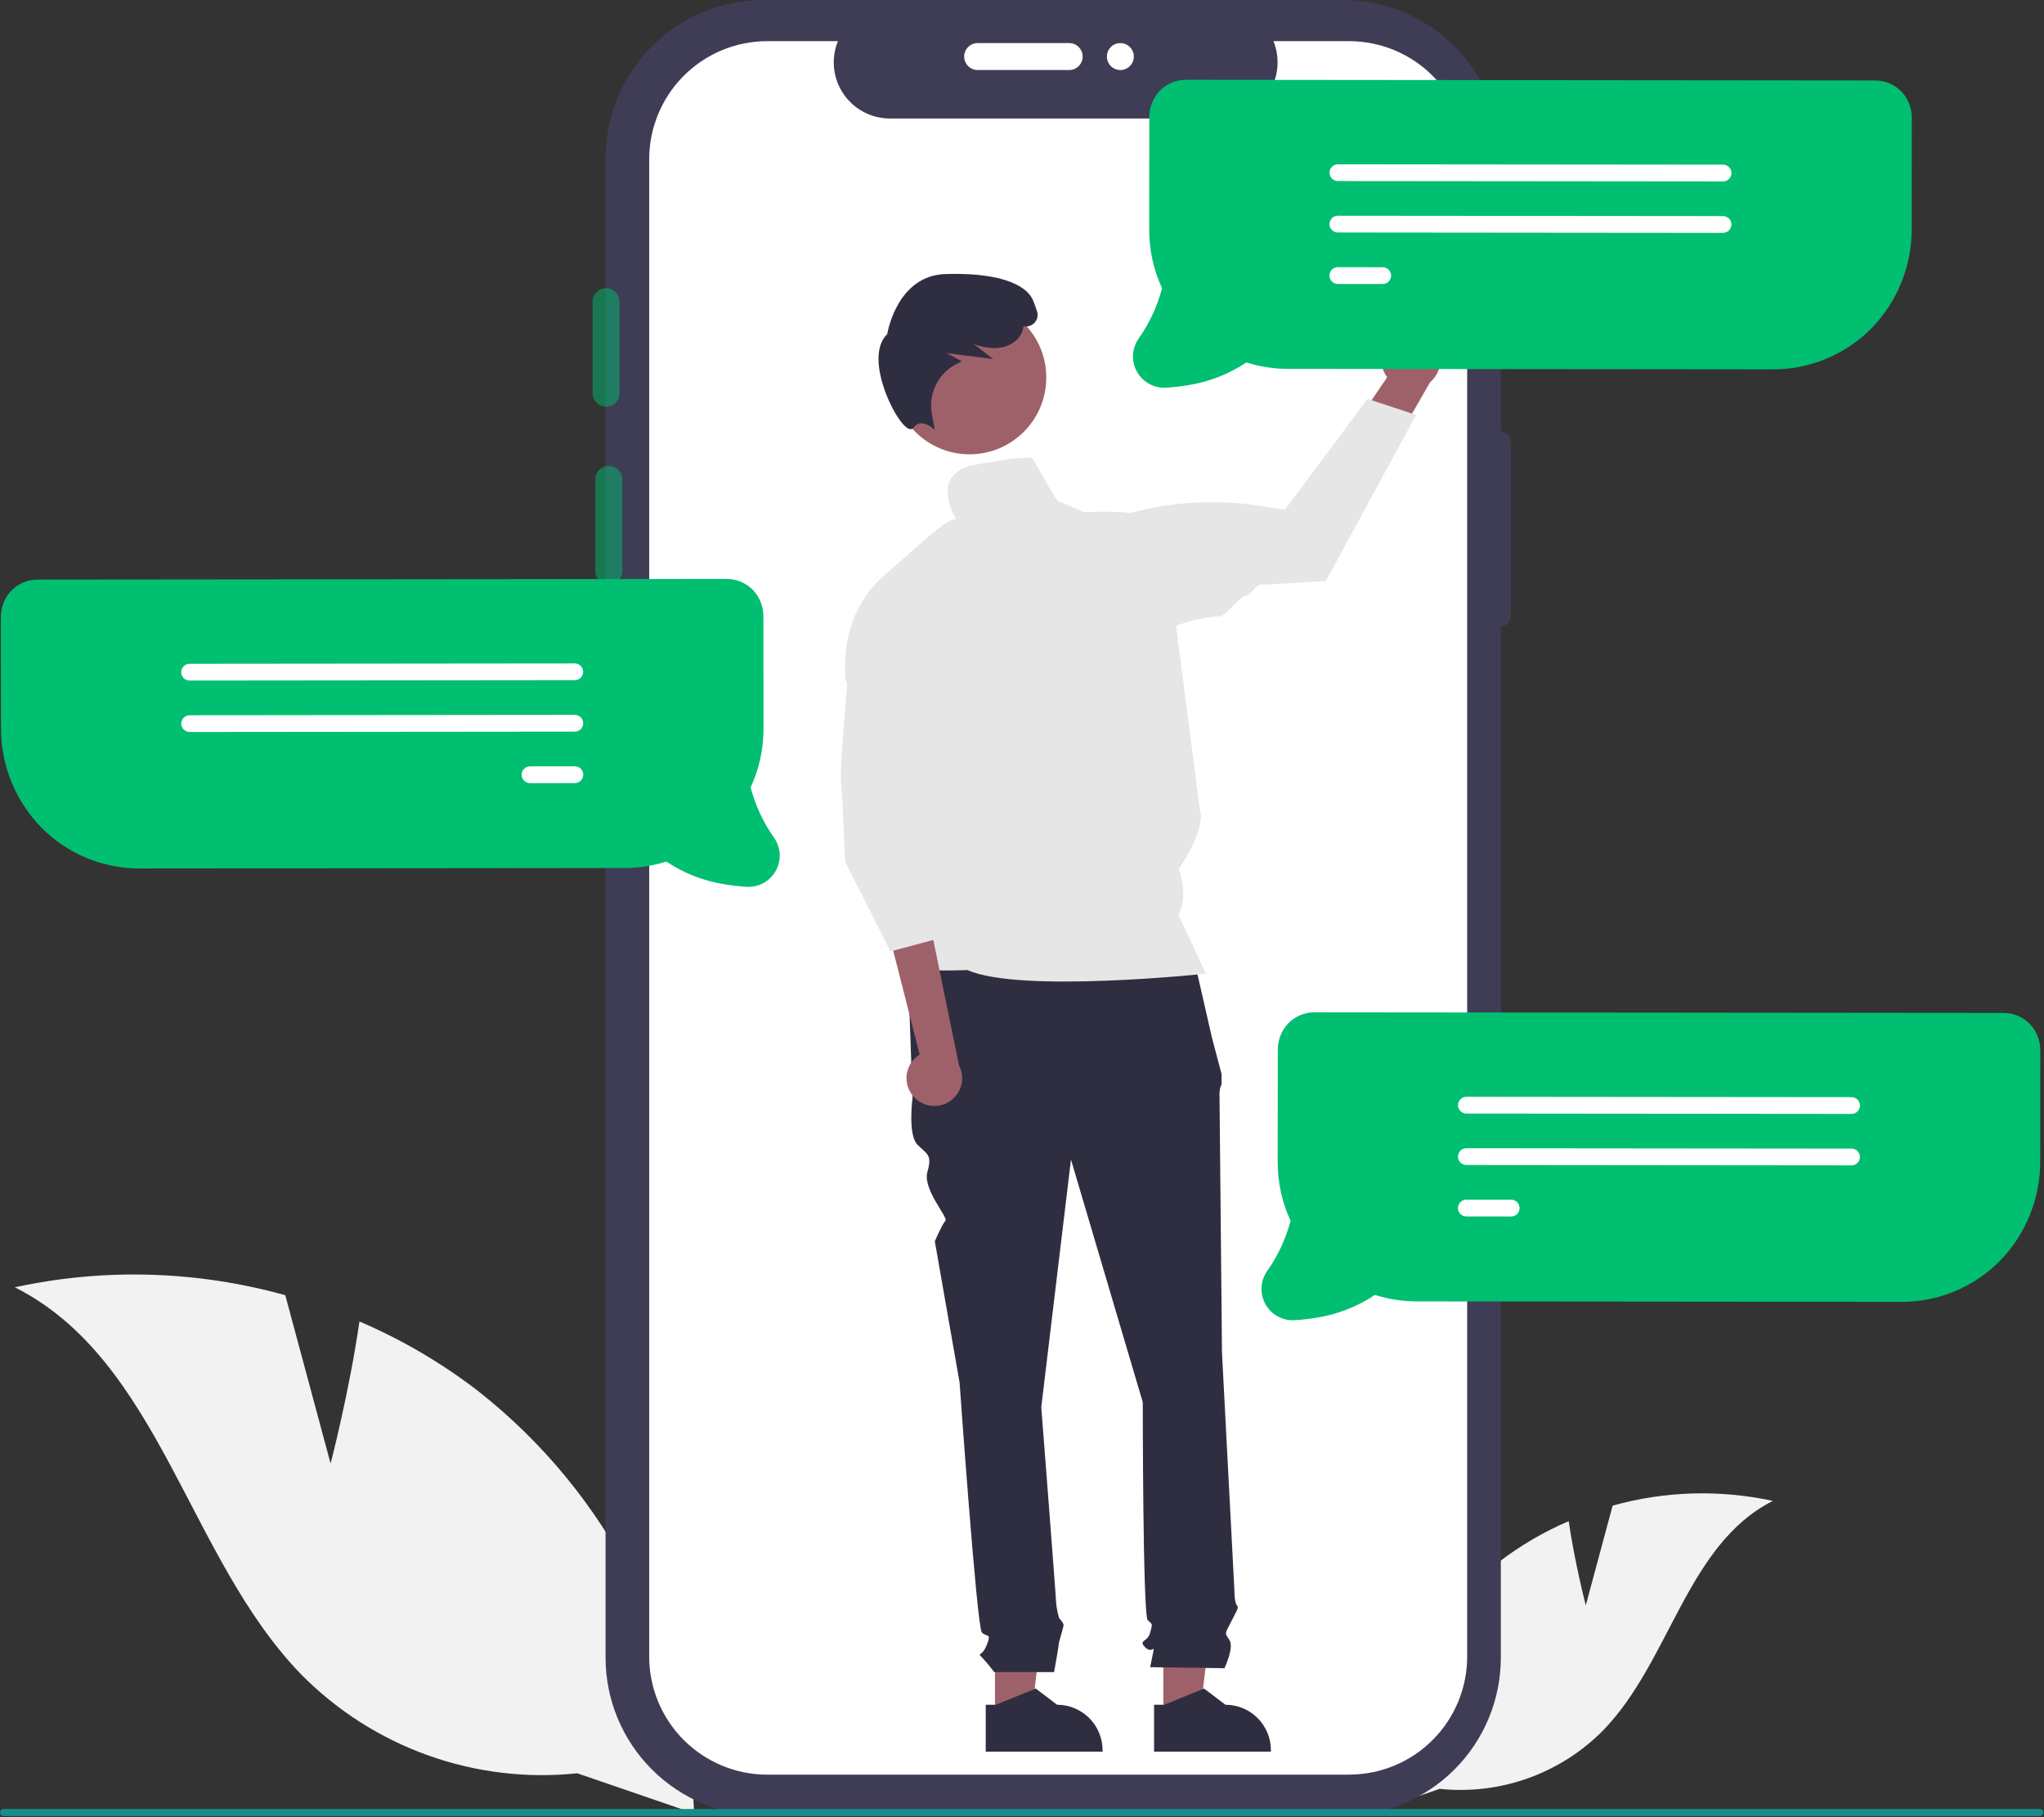 <svg width="684" height="608" viewBox="0 0 684 608" fill="none" xmlns="http://www.w3.org/2000/svg">
<rect x="0" y="0" width="684" height="608" fill="#333333" stroke="none"/>
<g clip-path="url(#clip0_214_153)">
<path d="M530.666 537.119L539.651 503.753C557.13 498.873 575.536 498.332 593.271 502.18C564.461 516.697 558.972 555.8 536.487 578.935C529.418 586.096 520.829 591.576 511.355 594.967C501.882 598.357 491.766 599.573 481.759 598.523L458.58 606.483C459.248 590.253 463.426 574.361 470.827 559.901C478.227 545.441 488.675 532.758 501.45 522.725C508.672 517.167 516.566 512.541 524.944 508.956C526.968 522.927 530.666 537.119 530.666 537.119Z" fill="#F2F2F2"/>
<path d="M110.631 489.678L95.467 433.363C65.966 425.126 34.901 424.214 4.968 430.708C53.593 455.21 62.857 521.206 100.807 560.252C112.737 572.339 127.233 581.587 143.223 587.31C159.212 593.033 176.284 595.084 193.174 593.312L232.294 606.747C231.168 579.354 224.116 552.532 211.625 528.127C199.134 503.723 181.501 482.316 159.941 465.383C147.751 456.003 134.429 448.195 120.288 442.144C116.872 465.724 110.631 489.678 110.631 489.678Z" fill="#F2F2F2"/>
<path d="M502.236 144.373V52.927C502.236 38.89 496.66 25.428 486.734 15.502C476.808 5.576 463.346 0 449.309 0H255.567C241.53 2.65216e-06 228.068 5.576 218.143 15.502C208.217 25.428 202.641 38.89 202.641 52.927V554.609C202.641 568.646 208.217 582.109 218.142 592.034C228.068 601.96 241.53 607.536 255.567 607.536H449.309C463.346 607.536 476.808 601.96 486.734 592.034C496.66 582.109 502.236 568.646 502.236 554.609V209.466C502.674 209.466 503.108 209.38 503.513 209.212C503.918 209.045 504.286 208.799 504.596 208.489C504.906 208.179 505.152 207.811 505.32 207.406C505.488 207.001 505.574 206.567 505.574 206.128V147.711C505.574 146.826 505.222 145.977 504.596 145.351C503.97 144.725 503.121 144.373 502.236 144.373V144.373Z" fill="#3F3D56"/>
<path d="M490.972 53.29V554.249C490.974 564.654 486.869 574.64 479.55 582.036C472.231 589.433 462.289 593.643 451.884 593.751C451.74 593.766 451.596 593.772 451.451 593.769H256.766C246.285 593.768 236.233 589.604 228.822 582.193C221.411 574.781 217.247 564.73 217.246 554.249V53.29C217.247 42.809 221.411 32.757 228.822 25.346C236.233 17.935 246.285 13.771 256.766 13.77H280.392C279.231 16.622 278.788 19.716 279.104 22.779C279.419 25.843 280.482 28.782 282.199 31.338C283.917 33.894 286.237 35.989 288.954 37.438C291.672 38.887 294.703 39.646 297.783 39.648H408.777C411.854 39.64 414.881 38.876 417.595 37.425C420.308 35.974 422.623 33.879 424.338 31.324C426.053 28.77 427.115 25.833 427.431 22.773C427.747 19.712 427.307 16.62 426.149 13.77H451.451C461.933 13.771 471.984 17.935 479.396 25.346C486.807 32.757 490.971 42.809 490.972 53.29Z" fill="white"/>
<path opacity="0.5" d="M203.711 195.532C202.517 195.531 201.372 195.055 200.527 194.211C199.683 193.366 199.207 192.221 199.206 191.027V160.39C199.208 159.197 199.683 158.052 200.528 157.209C201.373 156.365 202.518 155.892 203.711 155.892C204.905 155.892 206.05 156.365 206.895 157.209C207.74 158.052 208.215 159.197 208.217 160.39V191.027C208.215 192.221 207.74 193.366 206.896 194.211C206.051 195.055 204.906 195.531 203.711 195.532V195.532Z" fill="#01BF71"/>
<path opacity="0.5" d="M202.81 136.061C201.616 136.06 200.47 135.585 199.626 134.74C198.781 133.895 198.306 132.75 198.305 131.556V100.92C198.306 99.726 198.782 98.582 199.627 97.738C200.471 96.895 201.616 96.421 202.81 96.421C204.004 96.421 205.149 96.895 205.993 97.738C206.838 98.582 207.314 99.726 207.315 100.92V131.556C207.314 132.75 206.839 133.895 205.994 134.74C205.15 135.585 204.004 136.06 202.81 136.061V136.061Z" fill="#01BF71"/>
<path d="M322.652 18.922C322.654 17.728 323.129 16.583 323.973 15.738C324.818 14.893 325.963 14.418 327.158 14.417H357.794C358.988 14.419 360.132 14.894 360.975 15.739C361.819 16.584 362.293 17.729 362.293 18.922C362.293 20.116 361.819 21.261 360.975 22.106C360.132 22.951 358.988 23.426 357.794 23.428H327.158C325.963 23.426 324.818 22.951 323.973 22.107C323.129 21.262 322.654 20.117 322.652 18.922V18.922Z" fill="white"/>
<path d="M203.711 247.794C202.517 247.792 201.372 247.317 200.527 246.473C199.683 245.628 199.207 244.483 199.206 243.288V212.652C199.208 211.458 199.683 210.314 200.528 209.471C201.373 208.627 202.518 208.153 203.711 208.153C204.905 208.153 206.05 208.627 206.895 209.471C207.74 210.314 208.215 211.458 208.217 212.652V243.288C208.215 244.483 207.74 245.628 206.896 246.473C206.051 247.317 204.906 247.792 203.711 247.794V247.794Z" fill="#3F3D56"/>
<path d="M374.915 23.428C377.403 23.428 379.42 21.411 379.42 18.922C379.42 16.434 377.403 14.417 374.915 14.417C372.426 14.417 370.409 16.434 370.409 18.922C370.409 21.411 372.426 23.428 374.915 23.428Z" fill="white"/>
<path d="M332.956 574.34L345.082 574.339L350.85 527.569H332.954L332.956 574.34Z" fill="#9E616A"/>
<path d="M329.863 570.381L333.276 570.381L346.601 564.962L353.743 570.38H353.744C357.78 570.38 361.651 571.984 364.505 574.838C367.359 577.691 368.962 581.562 368.962 585.598V586.093L329.864 586.094L329.863 570.381Z" fill="#2F2E41"/>
<path d="M389.29 574.34L401.416 574.339L407.184 527.569H389.288L389.29 574.34Z" fill="#9E616A"/>
<path d="M386.197 570.381L389.61 570.381L402.935 564.962L410.077 570.38H410.078C414.114 570.38 417.984 571.984 420.838 574.838C423.692 577.691 425.296 581.562 425.296 585.598V586.093L386.198 586.094L386.197 570.381Z" fill="#2F2E41"/>
<path d="M398.983 318.388L303.712 320.873L305.369 367.266C305.369 367.266 303.712 379.692 307.026 383.006C310.339 386.32 311.996 386.32 310.339 392.119C308.683 397.918 317.437 407.39 316.373 408.453C315.31 409.516 312.825 415.315 312.825 415.315L321.109 462.536C321.109 462.536 326.908 544.552 328.565 546.209C330.222 547.866 331.879 546.209 330.222 550.351C328.565 554.493 326.908 552.836 328.565 554.493C330.033 556.076 331.415 557.735 332.707 559.464H352.737C352.737 559.464 354.247 551.179 354.247 550.351C354.247 549.523 355.904 544.552 355.904 543.723C355.904 542.895 354.439 541.431 354.439 541.431C353.933 539.747 353.591 538.017 353.418 536.267C353.418 534.611 348.448 470.821 348.448 470.821L358.389 387.977L382.414 469.164C382.414 469.164 382.414 540.41 384.071 542.067C385.727 543.723 385.727 542.895 384.899 546.209C384.071 549.523 380.757 548.694 383.242 551.179C385.728 553.665 386.556 549.523 385.728 553.665L384.899 557.807L409.752 558.162C409.752 558.162 413.066 551.179 411.409 548.694C409.752 546.209 409.852 546.887 411.873 542.82C413.894 538.753 414.723 537.924 413.894 537.096C413.066 536.267 413.066 531.861 413.066 531.861L408.924 452.595C408.924 452.595 408.095 368.923 408.095 366.437C408.033 365.158 408.269 363.883 408.784 362.71V359.337L405.61 347.383L398.983 318.388Z" fill="#2F2E41"/>
<path d="M324.447 152.002C338.631 152.002 350.129 140.504 350.129 126.32C350.129 112.137 338.631 100.639 324.447 100.639C310.264 100.639 298.766 112.137 298.766 126.32C298.766 140.504 310.264 152.002 324.447 152.002Z" fill="#9E616A"/>
<path d="M312.778 143.789L311.74 142.956C311.72 142.941 309.747 141.375 307.864 141.649C307.434 141.721 307.025 141.882 306.663 142.124C306.3 142.365 305.993 142.68 305.762 143.049C305.63 143.252 305.44 143.411 305.217 143.506C304.995 143.601 304.749 143.627 304.511 143.582C302.067 143.197 297.656 135.967 295.433 128.705C294.062 124.226 292.446 116.111 296.897 111.786C297.242 109.828 300.792 92.179 316.4 91.689C332.458 91.178 343.149 94.421 345.728 100.568C346.167 101.614 346.61 102.845 347.044 104.227C347.266 104.901 347.292 105.624 347.12 106.312C346.948 107 346.584 107.626 346.072 108.116C345.606 108.569 345.036 108.899 344.412 109.077C343.788 109.255 343.129 109.275 342.495 109.136C342.417 109.925 342.21 110.696 341.883 111.419C340.479 114.46 336.948 116.444 332.887 116.475C330.48 116.439 328.099 115.98 325.851 115.117L332.349 120.116L316.822 118.184L321.908 120.903L320.89 121.387C317.727 122.789 315.119 125.199 313.471 128.24C311.824 131.281 311.23 134.783 311.784 138.197L312.778 143.789Z" fill="#2F2E41"/>
<path d="M394.303 306.112C397.916 299.872 394.475 290.856 394.475 290.856C394.475 290.856 403.824 277.034 401.53 271.138L390.521 185.832C390.521 185.832 387.08 176.655 379.051 172.067C376.848 170.808 365.286 171.303 362.749 171.324L354.513 167.803C354.034 169.55 345.051 151.339 345.004 153.15C339.269 153.15 335.575 153.942 326.652 155.444C311.158 158.055 318.965 172.055 319.946 173.708C319.551 173.733 319.158 173.788 318.771 173.871C316.753 174.249 309.87 180.202 309.87 180.202L297.563 191.134C279.015 205.689 283.168 228.401 283.168 228.401L310.215 255.62L298.366 310.23C298.366 310.23 303.401 318.339 300.797 321.975C298.194 325.611 323.738 324.567 323.738 324.567C341.368 332.425 403.479 325.783 403.479 325.783C402.619 323.535 394.303 306.112 394.303 306.112Z" fill="#E6E6E6"/>
<path d="M1.191 607.631H682.573C682.888 607.63 683.19 607.505 683.412 607.281C683.635 607.058 683.76 606.756 683.76 606.441C683.76 606.125 683.635 605.823 683.412 605.6C683.19 605.377 682.888 605.251 682.573 605.25H1.191C0.875 605.251 0.574 605.377 0.351 605.6C0.128 605.823 0.003 606.125 0.003 606.441C0.003 606.756 0.128 607.058 0.351 607.281C0.574 607.505 0.875 607.63 1.191 607.631V607.631Z" fill="#168C8C"/>
<path d="M305.684 366.88C304.785 365.87 304.118 364.675 303.73 363.379C303.342 362.083 303.243 360.719 303.44 359.38C303.637 358.042 304.125 356.764 304.869 355.635C305.614 354.506 306.597 353.554 307.749 352.845L296.081 306.978L312.034 313.09L320.899 356.404C321.96 358.418 322.246 360.752 321.701 362.963C321.157 365.174 319.82 367.108 317.945 368.399C316.069 369.691 313.786 370.249 311.526 369.969C309.266 369.689 307.188 368.59 305.684 366.88Z" fill="#9E616A"/>
<path d="M284.212 219.678L282.771 237.994C282.771 237.994 280.979 258.117 281.448 261.838C281.917 265.559 282.791 288.283 282.791 288.283L297.976 318.322L315.181 313.734L314.152 299.642L315.181 312.587L317.475 301.117L311.74 281.617L315.181 274.735L313.446 251.633L284.212 219.678Z" fill="#E6E6E6"/>
<path d="M679.859 343.265C677.833 340.862 674.959 339.332 671.834 338.992C671.39 338.944 670.943 338.92 670.496 338.92L439.89 338.704C438.221 338.698 436.568 339.035 435.034 339.693C433.5 340.351 432.117 341.317 430.971 342.531C428.763 344.931 427.557 348.084 427.599 351.345L427.564 388.806C427.547 395.593 429.017 402.302 431.873 408.459C430.279 414.501 427.616 420.208 424.009 425.311C422.887 426.927 422.243 428.828 422.153 430.793C422.062 432.759 422.528 434.711 423.497 436.424C424.466 438.137 425.898 439.541 427.63 440.477C429.361 441.412 431.322 441.839 433.285 441.71C435.716 441.56 438.137 441.285 440.539 440.885C447.531 439.79 454.202 437.192 460.092 433.269C464.624 434.695 469.346 435.422 474.096 435.425L636.251 435.576C642.366 435.598 648.425 434.404 654.075 432.064C659.725 429.723 664.853 426.283 669.162 421.942C677.94 412.982 682.817 400.913 682.729 388.369L682.763 351.599C682.814 348.564 681.785 345.611 679.859 343.265V343.265Z" fill="#01BF71"/>
<path d="M619.606 372.699L490.717 372.578C490.349 372.578 489.984 372.505 489.644 372.364C489.304 372.223 488.995 372.016 488.735 371.755C488.475 371.495 488.269 371.185 488.128 370.845C487.987 370.504 487.915 370.14 487.916 369.771C487.916 369.403 487.989 369.039 488.13 368.698C488.271 368.358 488.478 368.049 488.739 367.789C488.999 367.529 489.309 367.323 489.649 367.182C489.989 367.042 490.354 366.969 490.722 366.97L619.612 367.09C620.355 367.091 621.068 367.387 621.594 367.913C622.119 368.44 622.414 369.153 622.413 369.897C622.413 370.641 622.116 371.354 621.59 371.879C621.064 372.405 620.35 372.699 619.606 372.699V372.699Z" fill="white"/>
<path d="M619.59 389.912L490.701 389.791C490.333 389.791 489.968 389.718 489.628 389.577C489.288 389.436 488.979 389.229 488.719 388.968C488.459 388.707 488.252 388.398 488.112 388.058C487.971 387.717 487.899 387.353 487.899 386.984C487.9 386.616 487.973 386.251 488.114 385.911C488.255 385.571 488.462 385.262 488.723 385.002C488.983 384.742 489.293 384.536 489.633 384.395C489.973 384.254 490.338 384.182 490.706 384.183L619.595 384.303C620.339 384.304 621.052 384.6 621.578 385.126C622.103 385.653 622.398 386.366 622.397 387.11C622.396 387.854 622.1 388.567 621.574 389.092C621.047 389.618 620.334 389.912 619.59 389.912H619.59Z" fill="white"/>
<path d="M505.705 407.018L490.685 407.004C490.317 407.004 489.952 406.931 489.612 406.79C489.272 406.648 488.963 406.442 488.703 406.181C488.443 405.92 488.236 405.611 488.096 405.271C487.955 404.93 487.883 404.565 487.883 404.197C487.884 403.829 487.957 403.464 488.098 403.124C488.239 402.784 488.446 402.475 488.706 402.215C488.967 401.955 489.277 401.749 489.617 401.608C489.957 401.467 490.322 401.395 490.69 401.396L505.71 401.409C506.453 401.411 507.165 401.708 507.69 402.234C508.214 402.761 508.508 403.473 508.508 404.216C508.507 404.959 508.211 405.672 507.686 406.197C507.161 406.722 506.448 407.018 505.705 407.018V407.018Z" fill="white"/>
<path d="M3.201 198.265C5.227 195.862 8.101 194.332 11.226 193.992C11.67 193.944 12.116 193.92 12.563 193.92L243.17 193.704C244.839 193.698 246.492 194.035 248.026 194.693C249.56 195.351 250.943 196.317 252.089 197.531C254.297 199.931 255.503 203.084 255.46 206.345L255.495 243.806C255.513 250.593 254.042 257.302 251.187 263.459C252.78 269.501 255.444 275.208 259.051 280.311C260.173 281.927 260.816 283.828 260.907 285.793C260.998 287.759 260.532 289.711 259.563 291.424C258.594 293.137 257.161 294.541 255.43 295.477C253.698 296.412 251.738 296.839 249.775 296.71C247.344 296.56 244.923 296.285 242.52 295.885C235.529 294.79 228.858 292.192 222.967 288.269C218.436 289.695 213.714 290.422 208.964 290.425L46.809 290.576C40.694 290.598 34.635 289.404 28.985 287.064C23.334 284.723 18.206 281.283 13.898 276.942C5.12 267.982 0.243 255.913 0.331 243.369L0.297 206.599C0.246 203.564 1.275 200.611 3.201 198.265V198.265Z" fill="#01BF71"/>
<path d="M60.647 224.897C60.647 224.154 60.942 223.441 61.468 222.914C61.993 222.388 62.705 222.092 63.449 222.09L192.338 221.97C193.081 221.969 193.795 222.264 194.321 222.789C194.848 223.315 195.144 224.028 195.145 224.771C195.145 225.515 194.851 226.229 194.325 226.755C193.8 227.282 193.087 227.578 192.343 227.578L63.454 227.699C62.711 227.699 61.997 227.403 61.471 226.878C60.945 226.353 60.649 225.641 60.647 224.897V224.897Z" fill="white"/>
<path d="M60.663 242.11C60.663 241.366 60.958 240.653 61.484 240.127C62.009 239.601 62.721 239.305 63.465 239.303L192.354 239.183C193.098 239.182 193.811 239.477 194.338 240.002C194.864 240.528 195.16 241.241 195.161 241.984C195.161 242.728 194.867 243.442 194.341 243.968C193.816 244.494 193.103 244.791 192.359 244.791L63.47 244.912C62.727 244.911 62.014 244.616 61.487 244.091C60.961 243.566 60.665 242.853 60.663 242.11V242.11Z" fill="white"/>
<path d="M174.548 259.217C174.548 258.473 174.843 257.76 175.368 257.234C175.894 256.708 176.606 256.411 177.35 256.41L192.37 256.396C193.113 256.395 193.827 256.69 194.353 257.215C194.88 257.74 195.176 258.453 195.177 259.197C195.177 259.941 194.883 260.655 194.357 261.181C193.832 261.707 193.119 262.004 192.375 262.004L177.355 262.018C176.611 262.018 175.898 261.723 175.372 261.198C174.846 260.672 174.549 259.96 174.548 259.217V259.217Z" fill="white"/>
<path d="M467.673 111.559C466.388 112.202 465.26 113.12 464.367 114.247C463.475 115.373 462.841 116.682 462.51 118.08C462.178 119.479 462.157 120.933 462.448 122.34C462.74 123.747 463.336 125.074 464.195 126.226L444.587 155.138L462.739 155.373L478.576 127.881C480.416 126.31 481.615 124.118 481.946 121.721C482.278 119.324 481.719 116.889 480.375 114.877C479.031 112.865 476.995 111.416 474.654 110.804C472.313 110.193 469.829 110.461 467.673 111.559V111.559Z" fill="#9E616A"/>
<path d="M473.899 138.824L443.692 194.368L443.424 194.385C443.202 194.4 433.591 195.036 421.853 195.673C419.873 195.781 418.708 199.292 416.641 199.397C415.218 199.469 409.966 206.07 408.53 206.138C395.736 206.746 388.398 212.593 383.53 212.138C376.931 211.589 368.142 193.437 363.348 188.87L363.236 188.751L363.219 188.588C362.883 185.257 363.693 181.911 365.514 179.102C367.335 176.293 370.059 174.188 373.237 173.135C388.607 168.132 404.929 166.77 420.915 169.156L430.007 170.524L457.605 133.456L473.899 138.824Z" fill="#E6E6E6"/>
<path d="M636.859 31.265C634.833 28.862 631.959 27.332 628.834 26.992C628.39 26.944 627.943 26.92 627.496 26.919L396.89 26.704C395.221 26.698 393.568 27.035 392.034 27.693C390.5 28.351 389.117 29.317 387.971 30.531C385.763 32.931 384.557 36.084 384.599 39.345L384.564 76.806C384.547 83.593 386.017 90.302 388.873 96.459C387.279 102.501 384.616 108.208 381.009 113.311C379.887 114.927 379.243 116.828 379.153 118.793C379.062 120.759 379.528 122.711 380.497 124.424C381.466 126.137 382.898 127.541 384.63 128.477C386.361 129.412 388.322 129.839 390.285 129.71C392.716 129.56 395.137 129.285 397.539 128.885C404.531 127.79 411.202 125.192 417.092 121.269C421.624 122.695 426.346 123.422 431.096 123.425L593.251 123.576C599.366 123.598 605.425 122.404 611.075 120.064C616.725 117.723 621.853 114.283 626.162 109.942C634.94 100.982 639.817 88.913 639.729 76.369L639.763 39.599C639.814 36.564 638.785 33.611 636.859 31.265V31.265Z" fill="#01BF71"/>
<path d="M576.606 60.699L447.717 60.578C447.349 60.578 446.984 60.505 446.644 60.364C446.304 60.223 445.995 60.016 445.735 59.755C445.475 59.495 445.269 59.185 445.128 58.845C444.987 58.504 444.915 58.14 444.916 57.772C444.916 57.403 444.989 57.039 445.13 56.699C445.271 56.358 445.478 56.049 445.739 55.789C445.999 55.529 446.309 55.323 446.649 55.182C446.989 55.042 447.354 54.969 447.722 54.97L576.612 55.09C577.355 55.091 578.068 55.387 578.594 55.913C579.119 56.44 579.414 57.153 579.413 57.897C579.413 58.641 579.116 59.354 578.59 59.879C578.064 60.405 577.35 60.699 576.606 60.699V60.699Z" fill="white"/>
<path d="M576.59 77.912L447.701 77.791C446.957 77.791 446.244 77.495 445.719 76.968C445.194 76.442 444.899 75.728 444.899 74.984C444.9 74.241 445.196 73.528 445.723 73.002C446.249 72.477 446.963 72.182 447.706 72.183L576.595 72.303C577.339 72.304 578.052 72.6 578.578 73.126C579.103 73.653 579.398 74.366 579.397 75.11C579.396 75.854 579.1 76.567 578.574 77.092C578.047 77.618 577.334 77.912 576.59 77.912H576.59Z" fill="white"/>
<path d="M462.705 95.018L447.685 95.004C447.317 95.004 446.952 94.931 446.612 94.79C446.272 94.648 445.963 94.442 445.703 94.181C445.443 93.92 445.236 93.611 445.096 93.271C444.955 92.93 444.883 92.566 444.883 92.197C444.884 91.829 444.957 91.464 445.098 91.124C445.239 90.784 445.446 90.475 445.706 90.215C445.967 89.955 446.277 89.749 446.617 89.608C446.957 89.467 447.322 89.395 447.69 89.395L462.71 89.409C463.453 89.411 464.165 89.708 464.69 90.234C465.214 90.761 465.508 91.474 465.508 92.216C465.507 92.959 465.211 93.672 464.686 94.197C464.161 94.722 463.448 95.018 462.705 95.018V95.018Z" fill="white"/>
</g>
<defs>
<clipPath id="clip0_214_153">
<rect width="683.763" height="607.631" fill="white"/>
</clipPath>
</defs>
</svg>
